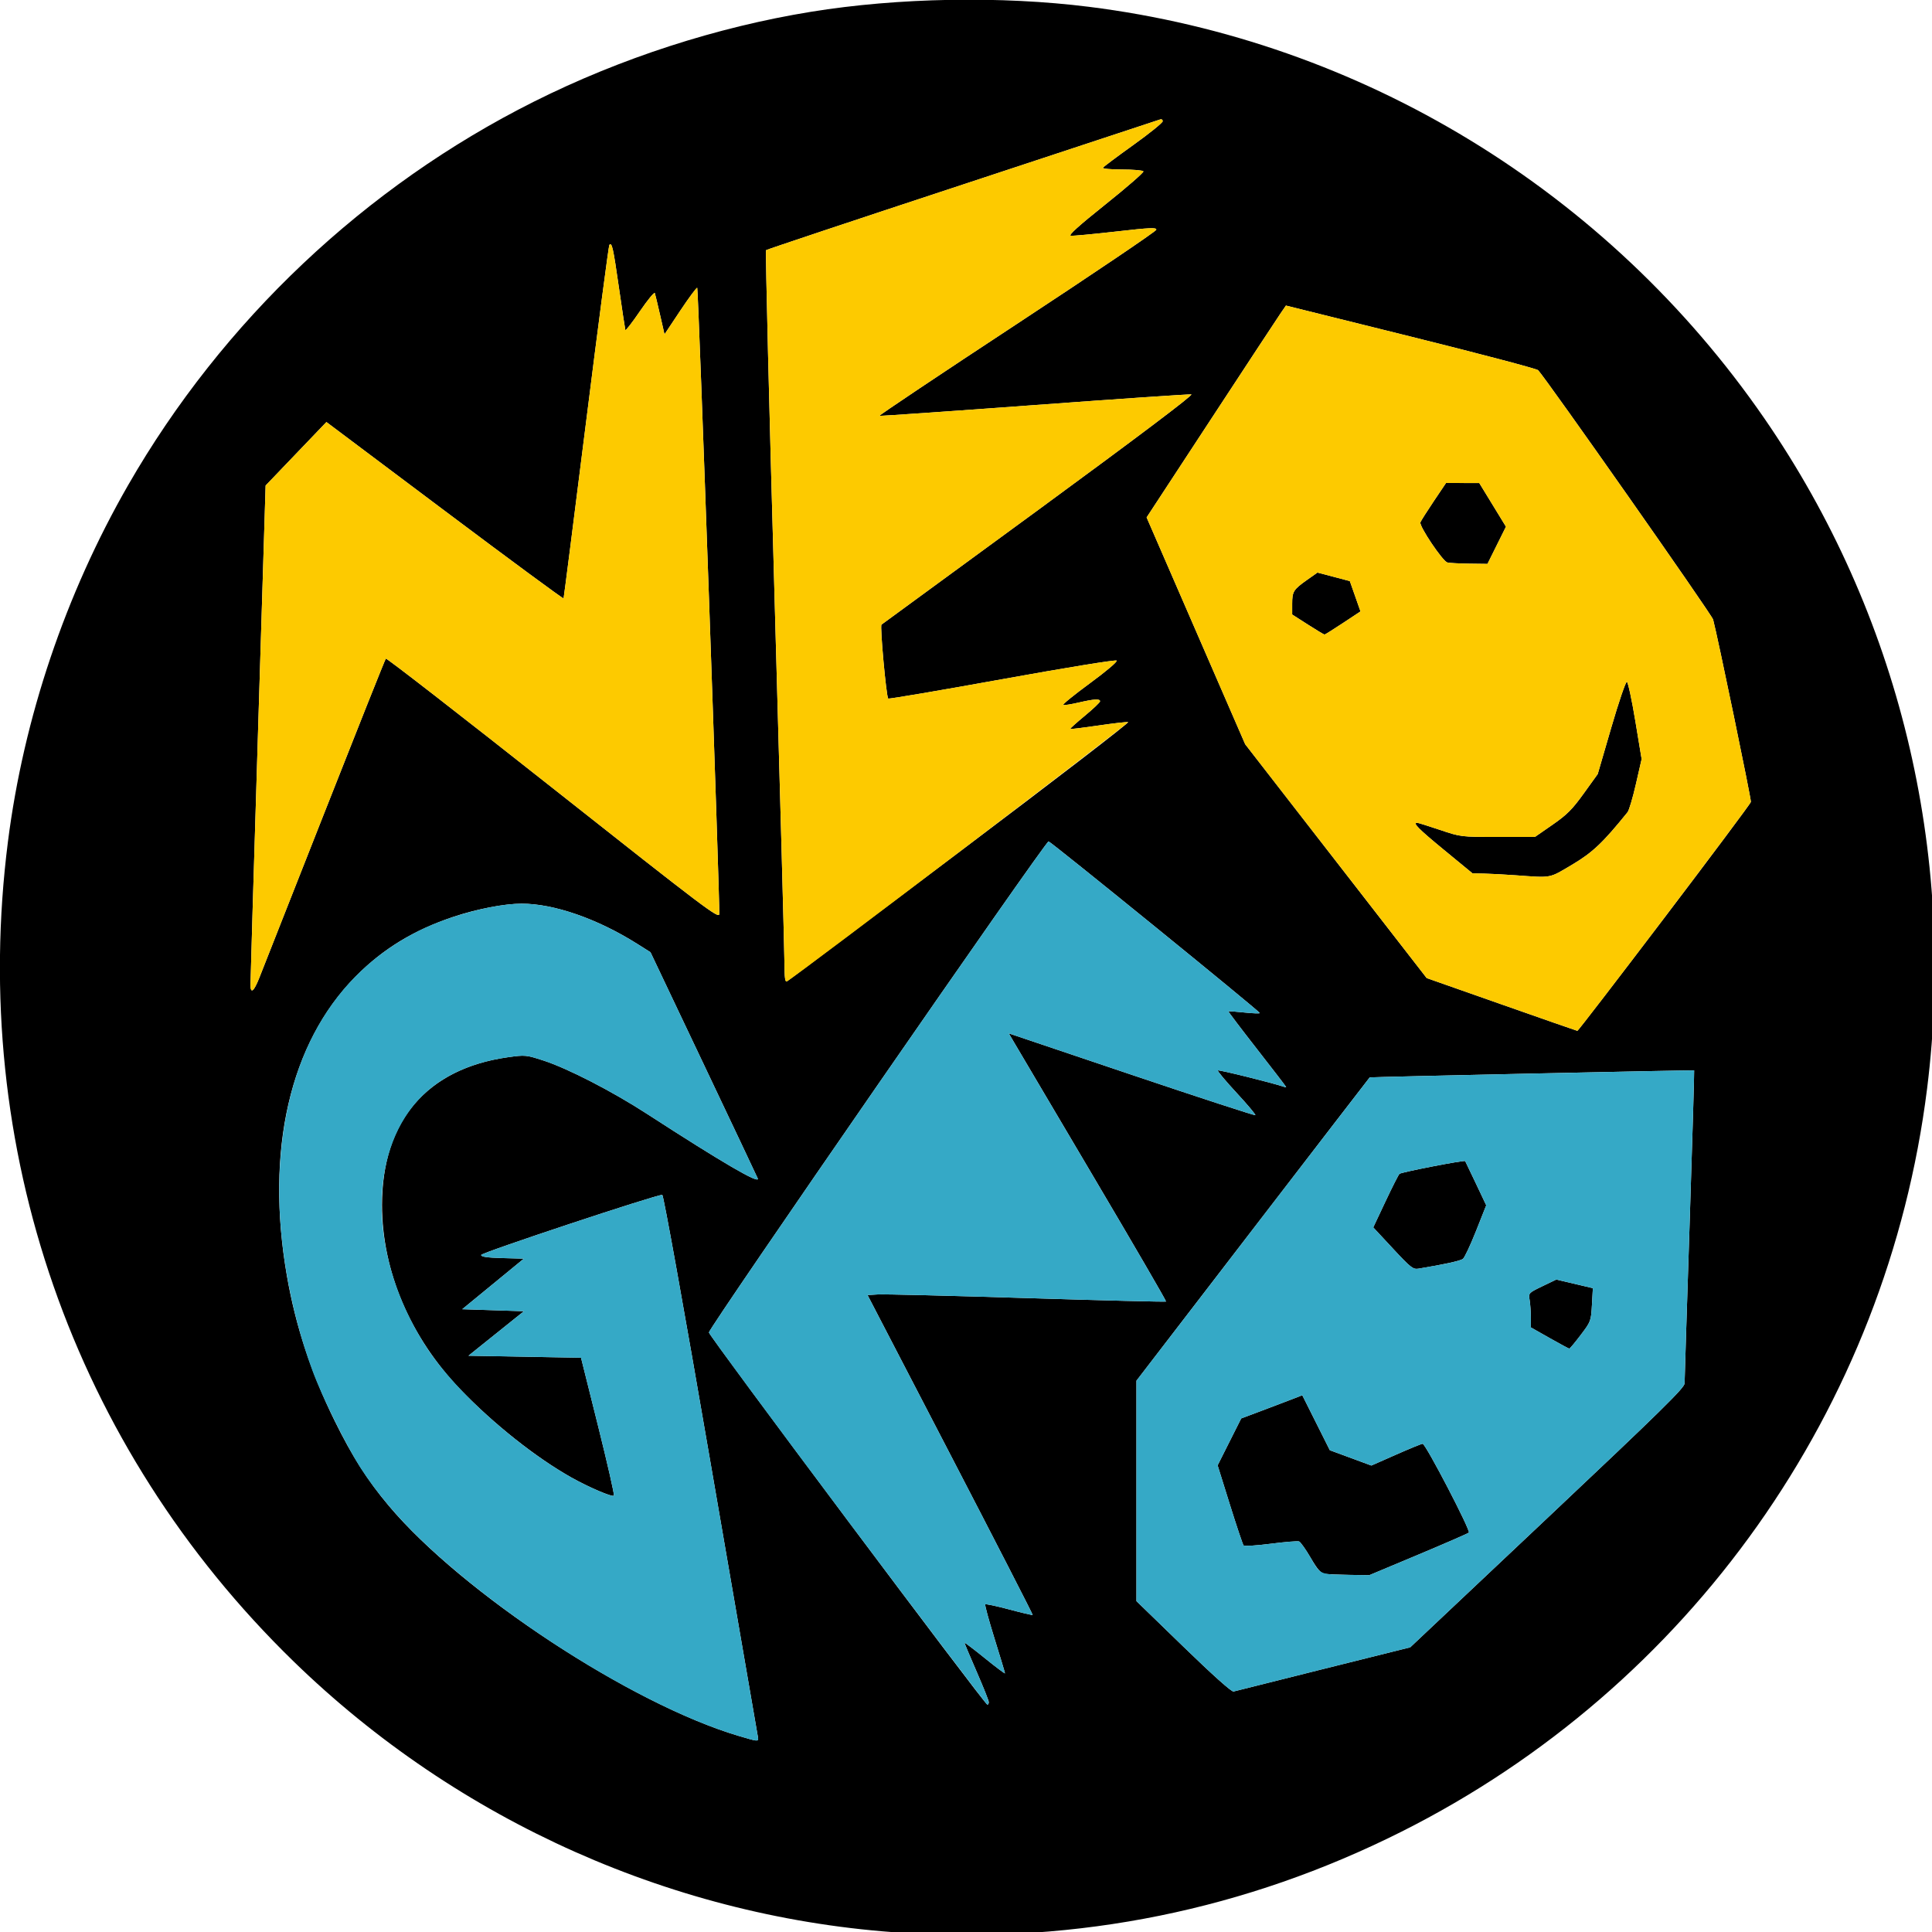 <?xml version="1.0" encoding="UTF-8" standalone="no"?>
<!-- Created with Inkscape (http://www.inkscape.org/) -->

<svg
   width="256"
   height="256"
   viewBox="0 0 67.733 67.733"
   version="1.1"
   id="svg794"
   xml:space="preserve"
   inkscape:version="1.2.2 (b0a8486541, 2022-12-01)"
   sodipodi:docname="icon.svg"
   xmlns:inkscape="http://www.inkscape.org/namespaces/inkscape"
   xmlns:sodipodi="http://sodipodi.sourceforge.net/DTD/sodipodi-0.dtd"
   xmlns="http://www.w3.org/2000/svg"
   xmlns:svg="http://www.w3.org/2000/svg"><sodipodi:namedview
     id="namedview796"
     pagecolor="#ffffff"
     bordercolor="#666666"
     borderopacity="1.0"
     inkscape:showpageshadow="2"
     inkscape:pageopacity="0.0"
     inkscape:pagecheckerboard="0"
     inkscape:deskcolor="#d1d1d1"
     inkscape:document-units="mm"
     showgrid="false"
     inkscape:zoom="0.3750491"
     inkscape:cx="-793.22947"
     inkscape:cy="394.615"
     inkscape:window-width="1920"
     inkscape:window-height="1023"
     inkscape:window-x="1775"
     inkscape:window-y="29"
     inkscape:window-maximized="1"
     inkscape:current-layer="svg794" /><defs
     id="defs791" /><g
     id="g968"
     inkscape:label="logo"
     transform="matrix(0.268,0,0,0.268,6.384,6.53)"><path
       style="display:inline;fill:#000000;stroke-width:0.265"
       d="M 94.417,228.488 C 64.63,226.624 36.121,213.934 14.552,192.939 -14.249,164.904 -27.878,125.772 -22.783,85.74 -20.724,69.558 -15.274,53.394 -7.055,39.09 5.274,17.634 23.94,-0.002 46.04,-11.077 c 11.317,-5.671 23.882,-9.744 36.249,-11.75 11.376,-1.845 24.86,-2.086 36.338,-0.648 35.631,4.463 67.824,24.078 88.346,53.826 17.601,25.514 25.178,56.72 21.297,87.709 -5.232,41.785 -31.032,78.25 -68.765,97.19 -20.342,10.21 -42.255,14.667 -65.087,13.238 z M 75.292,202.661 c -0.078,-0.4 -2.855,-16.474 -6.17,-35.719 -3.507,-20.354 -6.145,-34.996 -6.307,-35.002 -0.79,-0.031 -23.695,7.57 -23.695,7.863 0,0.241 0.769,0.353 2.793,0.407 l 2.793,0.075 -4.03,3.307 -4.03,3.307 4.034,0.132 4.034,0.132 -3.627,2.91 -3.627,2.91 7.363,0.132 7.363,0.132 2.233,8.939 c 1.228,4.917 2.159,9.013 2.069,9.103 -0.218,0.218 -3.291,-1.096 -5.594,-2.393 -4.599,-2.59 -10.119,-6.967 -14.431,-11.441 -6.612,-6.86 -10.308,-15.536 -10.308,-24.195 0,-10.966 5.87,-17.841 16.502,-19.329 2.213,-0.31 2.345,-0.297 4.596,0.432 3.192,1.034 8.979,4.012 13.563,6.981 9.902,6.414 14.818,9.279 14.485,8.443 -0.077,-0.194 -3.265,-6.93 -7.084,-14.97 l -6.943,-14.617 -1.694,-1.07 c -5.22,-3.297 -10.917,-5.282 -15.156,-5.282 -2.249,0 -5.864,0.696 -8.917,1.717 -5.202,1.739 -9.225,4.191 -12.79,7.796 -8.635,8.731 -11.859,22.76 -9.005,39.188 1.134,6.529 3.147,12.641 6.223,18.901 2.301,4.682 4.303,7.828 7.107,11.165 9.556,11.376 31.712,25.945 45.784,30.108 2.704,0.8 2.636,0.802 2.467,-0.065 z m 30.237,-4.366 c -5.3e-4,-0.182 -0.715,-1.97 -1.587,-3.974 -0.873,-2.004 -1.587,-3.706 -1.587,-3.783 0,-0.077 1.191,0.824 2.646,2.003 1.455,1.178 2.646,2.073 2.646,1.987 0,-0.086 -0.612,-2.119 -1.36,-4.518 -0.748,-2.399 -1.298,-4.425 -1.222,-4.501 0.076,-0.076 1.484,0.223 3.129,0.663 1.645,0.441 3.028,0.765 3.073,0.72 0.045,-0.045 -4.796,-9.478 -10.758,-20.963 l -10.84,-20.881 1.382,-0.083 c 0.76,-0.045 9.521,0.169 19.47,0.477 9.948,0.308 18.136,0.512 18.194,0.454 0.058,-0.058 -4.219,-7.417 -9.505,-16.352 -5.286,-8.935 -9.938,-16.805 -10.338,-17.488 l -0.727,-1.241 16.061,5.415 c 8.834,2.978 16.12,5.356 16.191,5.285 0.071,-0.071 -1.035,-1.386 -2.457,-2.922 -1.423,-1.536 -2.524,-2.856 -2.448,-2.932 0.112,-0.112 7.352,1.683 8.603,2.132 0.182,0.065 0.331,0.082 0.331,0.037 0,-0.045 -1.712,-2.273 -3.805,-4.953 -2.093,-2.679 -3.778,-4.902 -3.745,-4.94 0.033,-0.038 0.971,0.029 2.085,0.148 1.114,0.119 2.021,0.15 2.015,0.069 -0.016,-0.228 -27.254,-22.362 -27.628,-22.451 -0.366,-0.087 -44.421,63.609 -44.432,64.239 -0.007,0.428 36.088,48.679 36.418,48.682 0.109,0.001 0.198,-0.147 0.198,-0.329 z m 43.771,-4.334 11.359,-2.833 17.944,-16.916 c 14.953,-14.096 17.944,-17.032 17.945,-17.616 7.9e-4,-0.385 0.297,-9.741 0.657,-20.791 0.361,-11.05 0.628,-20.116 0.594,-20.148 -0.06,-0.056 -42.347,0.86 -42.442,0.919 -0.026,0.016 -6.902,8.949 -15.28,19.852 l -15.233,19.823 v 14.417 14.417 l 6.152,5.969 c 3.826,3.713 6.302,5.926 6.548,5.855 0.218,-0.063 5.508,-1.39 11.756,-2.948 z m 0.151,-12.453 c -0.5,-0.079 -0.945,-0.592 -1.822,-2.099 -0.638,-1.097 -1.318,-2.055 -1.51,-2.128 -0.192,-0.074 -1.861,0.061 -3.709,0.299 -1.848,0.238 -3.445,0.338 -3.549,0.222 -0.105,-0.116 -0.912,-2.52 -1.794,-5.343 l -1.604,-5.133 1.543,-3.069 1.543,-3.069 2.738,-1.027 c 1.506,-0.565 3.304,-1.248 3.995,-1.518 l 1.257,-0.49 1.802,3.597 1.802,3.597 2.716,1.002 2.716,1.002 3.221,-1.423 c 1.772,-0.783 3.34,-1.424 3.486,-1.426 0.39,-0.004 6.316,11.382 6.048,11.622 -0.125,0.112 -3.108,1.411 -6.628,2.887 l -6.401,2.683 -2.595,-0.04 c -1.427,-0.022 -2.893,-0.087 -3.257,-0.144 z m 29.436,-30.842 -2.447,-1.385 -0.004,-1.323 c -0.002,-0.728 -0.073,-1.741 -0.157,-2.252 -0.153,-0.927 -0.149,-0.931 1.662,-1.808 l 1.816,-0.879 2.397,0.563 2.397,0.563 -0.12,2.171 c -0.118,2.131 -0.145,2.204 -1.474,3.957 -0.745,0.982 -1.415,1.784 -1.489,1.782 -0.074,-0.002 -1.236,-0.627 -2.582,-1.389 z m -20.496,-11.706 -2.57,-2.763 1.593,-3.38 c 0.876,-1.859 1.702,-3.49 1.834,-3.623 0.213,-0.216 8.492,-1.824 8.599,-1.671 0.024,0.034 0.653,1.349 1.398,2.922 l 1.355,2.861 -1.331,3.357 c -0.732,1.846 -1.505,3.491 -1.718,3.655 -0.328,0.253 -2.51,0.733 -5.799,1.274 -0.726,0.12 -1.012,-0.104 -3.363,-2.632 z m 35.51,-43.26 c 6.185,-8.14 11.279,-14.962 11.321,-15.158 0.067,-0.314 -4.384,-21.806 -4.943,-23.866 -0.176,-0.647 -21.816,-31.481 -22.891,-32.615 -0.175,-0.185 -7.669,-2.162 -16.654,-4.395 l -16.336,-4.059 -0.745,1.087 c -0.41,0.598 -4.51,6.834 -9.112,13.858 l -8.367,12.77 6.447,14.835 6.447,14.835 11.872,15.294 11.872,15.294 9.79,3.444 c 5.384,1.894 9.849,3.452 9.922,3.461 0.073,0.009 5.192,-6.644 11.377,-14.784 z m -19.447,-5.566 c -1.455,-0.104 -3.321,-0.204 -4.147,-0.221 l -1.501,-0.031 -3.724,-3.063 c -3.372,-2.774 -4.141,-3.551 -3.512,-3.551 0.117,0 1.45,0.417 2.962,0.926 2.745,0.924 2.758,0.926 7.594,0.926 h 4.844 l 2.289,-1.587 c 1.907,-1.322 2.593,-2.009 4.109,-4.115 l 1.82,-2.528 1.77,-6.074 c 0.973,-3.341 1.892,-6.034 2.042,-5.986 0.15,0.048 0.645,2.341 1.101,5.096 l 0.829,5.008 -0.746,3.259 c -0.41,1.792 -0.903,3.453 -1.094,3.69 -3.241,4.014 -4.576,5.276 -7.27,6.875 -3.044,1.806 -2.582,1.72 -7.365,1.377 z m -27.186,-32.797 -2.051,-1.315 v -1.408 c 0,-1.606 0.16,-1.86 1.984,-3.147 l 1.323,-0.933 2.117,0.558 2.117,0.558 0.697,1.984 0.697,1.984 -2.284,1.511 c -1.256,0.831 -2.344,1.513 -2.416,1.517 -0.073,0.003 -1.055,-0.586 -2.183,-1.309 z m 18.249,-8.12 c -0.616,-0.16 -3.714,-4.774 -3.529,-5.255 0.078,-0.204 0.865,-1.445 1.747,-2.758 l 1.605,-2.386 2.176,0.003 2.176,0.003 1.745,2.854 1.745,2.854 -1.209,2.434 -1.209,2.434 -2.388,-0.031 c -1.313,-0.017 -2.599,-0.086 -2.858,-0.153 z M 10.09,103.575 c 0.363,-0.909 4.2,-10.643 8.528,-21.63 4.327,-10.987 7.942,-20.058 8.033,-20.157 0.091,-0.1 9.929,7.536 21.862,16.969 19.909,15.738 21.701,17.093 21.759,16.453 0.104,-1.145 -2.735,-81.774 -2.884,-81.923 -0.076,-0.076 -1.07,1.262 -2.209,2.972 l -2.071,3.11 -0.579,-2.531 c -0.318,-1.392 -0.628,-2.679 -0.688,-2.859 -0.06,-0.18 -0.936,0.883 -1.946,2.363 -1.011,1.48 -1.87,2.588 -1.91,2.463 -0.04,-0.125 -0.422,-2.649 -0.849,-5.608 C 56.384,7.993 56.235,7.327 55.893,7.668 55.805,7.756 54.437,18.161 52.853,30.79 51.268,43.42 49.941,53.826 49.904,53.915 49.866,54.004 42.87,48.849 34.357,42.46 L 18.879,30.843 14.902,34.996 10.926,39.15 9.93,71.461 C 9.383,89.233 8.94,104.1 8.946,104.501 c 0.018,1.181 0.439,0.84 1.144,-0.926 z M 101.799,86.99 c 12.282,-9.251 22.163,-16.852 21.958,-16.892 -0.205,-0.04 -1.974,0.162 -3.933,0.45 -1.959,0.288 -3.597,0.487 -3.64,0.443 -0.044,-0.044 0.816,-0.82 1.91,-1.725 1.094,-0.905 1.989,-1.756 1.989,-1.892 0,-0.351 -0.768,-0.306 -2.79,0.163 -0.971,0.225 -1.884,0.37 -2.03,0.321 -0.146,-0.049 1.42,-1.323 3.479,-2.833 2.143,-1.571 3.645,-2.844 3.513,-2.976 -0.133,-0.133 -6.543,0.91 -14.99,2.438 -8.117,1.468 -14.819,2.608 -14.895,2.532 -0.254,-0.254 -1.098,-9.534 -0.88,-9.675 0.119,-0.076 9.396,-6.866 20.617,-15.088 12.963,-9.499 20.225,-14.978 19.918,-15.028 -0.266,-0.044 -9.508,0.585 -20.54,1.398 -11.031,0.812 -20.146,1.443 -20.255,1.402 -0.109,-0.041 7.976,-5.448 17.966,-12.014 9.99,-6.567 18.197,-12.111 18.239,-12.32 0.064,-0.321 -0.755,-0.286 -5.292,0.231 -2.952,0.336 -5.601,0.582 -5.885,0.546 -0.364,-0.046 0.99,-1.27 4.564,-4.125 2.795,-2.233 5.015,-4.168 4.934,-4.299 -0.082,-0.132 -1.339,-0.24 -2.794,-0.24 -1.455,0 -2.581,-0.104 -2.502,-0.232 0.079,-0.128 1.869,-1.467 3.978,-2.977 2.109,-1.509 3.837,-2.906 3.841,-3.103 0.003,-0.197 -0.143,-0.305 -0.324,-0.238 -0.182,0.066 -11.82,3.906 -25.863,8.532 C 88.048,4.415 76.482,8.273 76.389,8.362 c -0.093,0.089 0.408,20.521 1.114,45.405 0.706,24.884 1.288,46.412 1.294,47.839 0.008,2.002 0.086,2.551 0.341,2.399 0.182,-0.108 10.379,-7.765 22.661,-17.015 z"
       id="path929"
       inkscape:label="black" /><path
       style="display:inline;fill:#35a9c6;stroke-width:0.265"
       d="M 72.825,202.726 C 62.955,199.806 48.746,191.679 37.4,182.465 30.985,177.256 26.623,172.674 23.44,167.802 c -1.899,-2.907 -5.117,-9.394 -6.413,-12.928 -3.043,-8.299 -4.596,-17.575 -4.282,-25.569 0.596,-15.145 6.886,-26.199 18.13,-31.861 3.967,-1.998 9.983,-3.593 13.547,-3.593 4.239,0 9.936,1.985 15.156,5.282 l 1.694,1.07 6.943,14.617 c 3.819,8.039 7.007,14.776 7.084,14.97 0.334,0.836 -4.582,-2.03 -14.485,-8.443 -4.584,-2.969 -10.37,-5.947 -13.563,-6.981 -2.251,-0.729 -2.383,-0.741 -4.596,-0.432 -5.809,0.813 -10.21,3.211 -12.957,7.061 -5.583,7.824 -4.573,20.581 2.469,31.179 3.705,5.576 11.852,12.852 18.725,16.724 2.303,1.297 5.376,2.612 5.594,2.393 0.09,-0.09 -0.841,-4.186 -2.069,-9.103 l -2.233,-8.939 -7.363,-0.132 -7.363,-0.132 3.627,-2.91 3.627,-2.91 -4.034,-0.132 -4.034,-0.132 4.03,-3.307 4.03,-3.307 -2.793,-0.075 c -2.024,-0.054 -2.793,-0.167 -2.793,-0.407 0,-0.293 22.904,-7.894 23.695,-7.863 0.162,0.006 2.801,14.648 6.307,35.002 3.316,19.245 6.092,35.319 6.17,35.719 0.169,0.866 0.237,0.865 -2.467,0.065 z m 14.195,-28.245 c -9.962,-13.278 -18.11,-24.32 -18.106,-24.538 0.011,-0.631 44.066,-64.326 44.432,-64.239 0.374,0.089 27.613,22.223 27.628,22.451 0.006,0.081 -0.901,0.05 -2.015,-0.069 -1.114,-0.119 -2.053,-0.186 -2.085,-0.148 -0.033,0.038 1.653,2.261 3.745,4.94 2.093,2.679 3.805,4.908 3.805,4.953 0,0.045 -0.149,0.028 -0.331,-0.037 -1.251,-0.449 -8.491,-2.243 -8.603,-2.132 -0.076,0.076 1.025,1.396 2.448,2.932 1.423,1.536 2.528,2.851 2.457,2.922 -0.071,0.071 -7.357,-2.307 -16.191,-5.285 l -16.061,-5.415 0.727,1.241 c 0.4,0.683 5.052,8.552 10.338,17.488 5.286,8.935 9.563,16.294 9.505,16.352 -0.058,0.058 -8.245,-0.146 -18.194,-0.454 -9.948,-0.308 -18.71,-0.522 -19.47,-0.477 l -1.382,0.083 10.84,20.881 c 5.962,11.485 10.803,20.918 10.758,20.963 -0.045,0.045 -1.428,-0.279 -3.073,-0.72 -1.645,-0.441 -3.053,-0.739 -3.129,-0.663 -0.076,0.076 0.474,2.101 1.222,4.501 0.748,2.399 1.36,4.433 1.36,4.518 0,0.086 -1.191,-0.809 -2.646,-1.987 -1.455,-1.178 -2.646,-2.08 -2.646,-2.003 0,0.077 0.714,1.78 1.587,3.783 1.552,3.564 1.792,4.307 1.39,4.303 -0.109,-0.001 -8.349,-10.865 -18.311,-24.143 z m 43.976,16.574 -6.152,-5.969 V 170.669 156.252 L 140.077,136.429 c 8.378,-10.903 15.254,-19.836 15.28,-19.852 0.096,-0.059 42.383,-0.975 42.442,-0.919 0.034,0.032 -0.233,9.099 -0.594,20.148 -0.361,11.05 -0.657,20.406 -0.657,20.791 -0.001,0.584 -2.992,3.52 -17.945,17.616 l -17.944,16.916 -11.359,2.833 c -6.247,1.558 -11.537,2.885 -11.756,2.948 -0.247,0.071 -2.722,-2.142 -6.548,-5.855 z m 30.707,-12.045 c 3.52,-1.475 6.503,-2.775 6.628,-2.887 0.267,-0.24 -5.659,-11.626 -6.048,-11.622 -0.146,0.002 -1.714,0.643 -3.486,1.426 l -3.221,1.423 -2.716,-1.002 -2.716,-1.002 -1.802,-3.597 -1.802,-3.597 -1.257,0.49 c -0.691,0.27 -2.489,0.952 -3.995,1.518 l -2.738,1.027 -1.543,3.069 -1.543,3.069 1.604,5.133 c 0.882,2.823 1.689,5.228 1.794,5.343 0.105,0.116 1.702,0.016 3.549,-0.222 1.848,-0.238 3.516,-0.373 3.709,-0.299 0.192,0.074 0.872,1.032 1.51,2.128 1.317,2.263 1.137,2.183 5.079,2.244 l 2.595,0.04 z m 21.254,-28.737 c 1.329,-1.753 1.356,-1.826 1.474,-3.957 l 0.12,-2.171 -2.397,-0.563 -2.397,-0.563 -1.816,0.879 c -1.812,0.876 -1.816,0.881 -1.662,1.808 0.085,0.511 0.155,1.525 0.157,2.252 l 0.004,1.323 2.447,1.385 c 1.346,0.762 2.507,1.387 2.582,1.389 0.074,0.002 0.744,-0.8 1.489,-1.782 z m -18.1,-9.234 c 1.27,-0.232 2.483,-0.557 2.696,-0.721 0.213,-0.164 0.986,-1.809 1.718,-3.655 l 1.331,-3.357 -1.355,-2.861 c -0.745,-1.573 -1.375,-2.889 -1.398,-2.922 -0.107,-0.154 -8.386,1.455 -8.599,1.671 -0.132,0.134 -0.957,1.764 -1.834,3.623 l -1.593,3.38 2.57,2.763 c 2.352,2.529 2.637,2.752 3.363,2.632 0.437,-0.072 1.833,-0.321 3.103,-0.553 z"
       id="path931"
       inkscape:label="teal"
       sodipodi:nodetypes="sssssssscsssssssssscccccccccsscsssscsscscsscsssscssssccssscssssssccscccsssscscssssscscccccsscccsssssscscscccssccssccssscsssscsss" /><path
       style="display:inline;fill:#fdca00;stroke-width:0.265"
       d="m 172.602,107.025 -9.79,-3.444 -11.872,-15.294 -11.872,-15.294 -6.447,-14.835 -6.447,-14.835 8.367,-12.77 c 4.602,-7.024 8.702,-13.259 9.112,-13.858 l 0.745,-1.087 16.336,4.059 c 8.985,2.232 16.48,4.21 16.654,4.395 1.074,1.134 22.715,31.968 22.891,32.615 0.559,2.06 5.01,23.552 4.943,23.866 -0.087,0.407 -22.496,29.967 -22.698,29.942 -0.073,-0.009 -4.538,-1.566 -9.922,-3.461 z m 9.217,-18.267 c 2.694,-1.599 4.029,-2.861 7.27,-6.875 0.192,-0.237 0.684,-1.898 1.094,-3.69 l 0.746,-3.259 -0.829,-5.008 c -0.456,-2.754 -0.952,-5.047 -1.101,-5.096 -0.15,-0.048 -1.068,2.645 -2.042,5.986 l -1.77,6.074 -1.82,2.528 c -1.516,2.106 -2.202,2.793 -4.109,4.115 l -2.289,1.587 h -4.844 c -4.836,0 -4.848,-0.002 -7.594,-0.926 -1.512,-0.509 -2.845,-0.926 -2.962,-0.926 -0.629,0 0.139,0.778 3.512,3.551 l 3.724,3.063 1.501,0.031 c 0.826,0.017 2.692,0.117 4.147,0.221 4.783,0.343 4.321,0.43 7.365,-1.377 z m -29.952,-31.628 2.284,-1.511 -0.697,-1.984 -0.697,-1.984 -2.117,-0.558 -2.117,-0.558 -1.323,0.933 c -1.824,1.287 -1.984,1.541 -1.984,3.147 v 1.408 l 2.051,1.315 c 1.128,0.723 2.11,1.312 2.183,1.309 0.073,-0.003 1.16,-0.686 2.416,-1.517 z m 20.105,-10.163 1.209,-2.434 -1.745,-2.854 -1.745,-2.854 -2.176,-0.003 -2.176,-0.003 -1.605,2.386 c -0.883,1.313 -1.669,2.554 -1.747,2.758 -0.185,0.482 2.914,5.095 3.529,5.255 0.259,0.067 1.545,0.136 2.858,0.153 l 2.388,0.031 1.209,-2.434 z M 8.946,104.501 C 8.94,104.1 9.383,89.233 9.93,71.461 L 10.926,39.15 14.902,34.996 18.879,30.843 34.357,42.46 c 8.513,6.389 15.509,11.544 15.547,11.455 0.038,-0.089 1.365,-10.495 2.949,-23.124 1.584,-12.629 2.953,-23.034 3.04,-23.122 0.342,-0.342 0.491,0.324 1.241,5.527 0.427,2.96 0.809,5.483 0.849,5.608 0.04,0.125 0.9,-0.984 1.91,-2.463 1.011,-1.48 1.886,-2.543 1.946,-2.363 0.06,0.18 0.37,1.467 0.688,2.859 l 0.579,2.531 2.071,-3.11 c 1.139,-1.71 2.133,-3.048 2.209,-2.972 0.149,0.149 2.988,80.778 2.884,81.923 C 70.213,95.85 68.421,94.495 48.512,78.757 36.58,69.324 26.742,61.688 26.651,61.788 c -0.091,0.1 -3.706,9.17 -8.033,20.157 -4.327,10.987 -8.165,20.72 -8.528,21.63 -0.705,1.766 -1.126,2.107 -1.144,0.926 z M 78.796,101.606 C 78.79,100.178 78.208,78.651 77.502,53.767 76.797,28.883 76.295,8.45 76.389,8.362 c 0.093,-0.089 11.659,-3.947 25.702,-8.573 14.043,-4.626 25.681,-8.466 25.863,-8.532 0.182,-0.066 0.328,0.041 0.324,0.238 -0.003,0.197 -1.732,1.594 -3.841,3.103 -2.109,1.509 -3.899,2.849 -3.978,2.977 -0.079,0.128 1.047,0.232 2.502,0.232 1.455,0 2.712,0.108 2.794,0.24 0.082,0.132 -2.139,2.067 -4.934,4.299 -3.574,2.856 -4.928,4.079 -4.564,4.125 0.285,0.036 2.933,-0.21 5.885,-0.546 4.537,-0.517 5.356,-0.552 5.292,-0.231 -0.042,0.209 -8.249,5.753 -18.239,12.32 -9.99,6.567 -18.074,11.973 -17.966,12.014 0.109,0.041 9.223,-0.59 20.255,-1.402 11.031,-0.812 20.274,-1.441 20.54,-1.398 0.307,0.05 -6.955,5.529 -19.918,15.028 -11.221,8.222 -20.498,15.011 -20.617,15.088 -0.218,0.14 0.626,9.42 0.88,9.675 0.075,0.075 6.778,-1.064 14.895,-2.532 8.446,-1.528 14.857,-2.57 14.99,-2.438 0.133,0.133 -1.37,1.405 -3.513,2.976 -2.059,1.509 -3.625,2.784 -3.479,2.833 0.146,0.049 1.06,-0.096 2.03,-0.321 2.023,-0.469 2.79,-0.514 2.79,-0.163 0,0.135 -0.895,0.987 -1.989,1.892 -1.094,0.905 -1.953,1.681 -1.91,1.725 0.044,0.044 1.682,-0.156 3.64,-0.443 1.959,-0.288 3.728,-0.49 3.933,-0.45 0.282,0.056 -43.009,32.954 -44.619,33.908 -0.255,0.151 -0.333,-0.397 -0.341,-2.399 z"
       id="path933"
       inkscape:label="yellow" /></g></svg>
